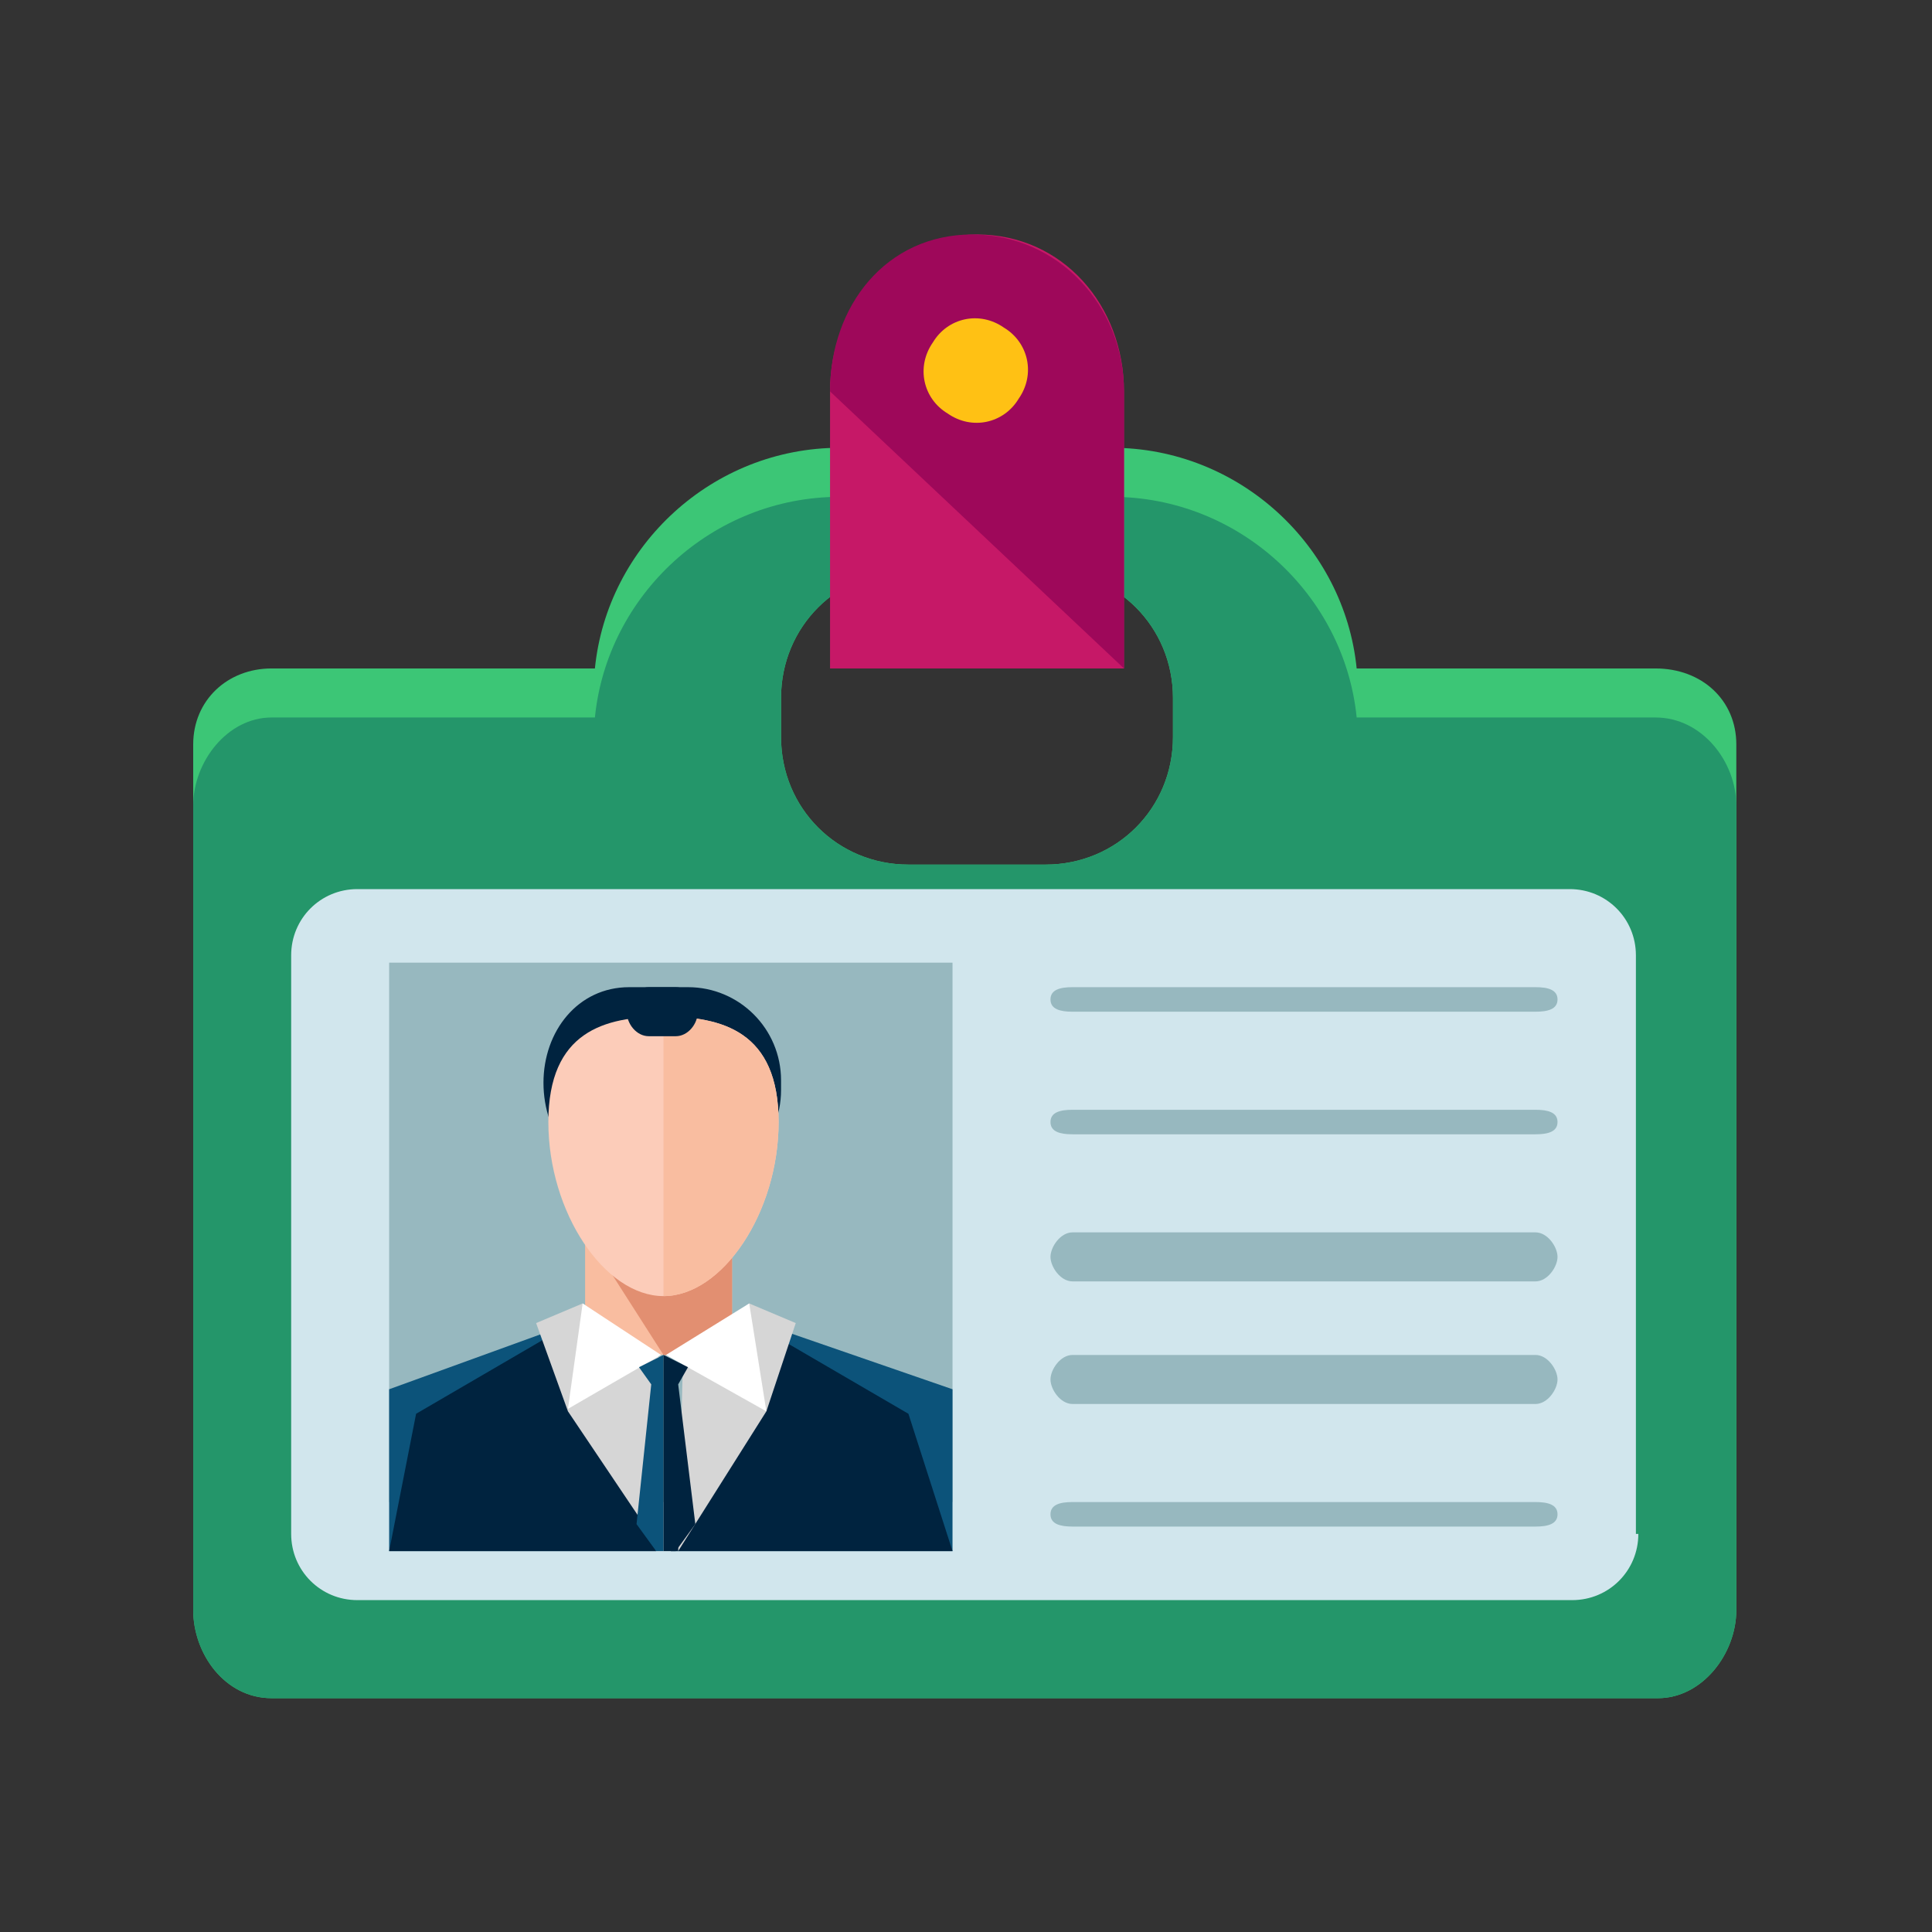 <?xml version="1.0" encoding="UTF-8" standalone="no"?>
<svg width="100px" height="100px" viewBox="0 0 100 100" version="1.1" xmlns="http://www.w3.org/2000/svg" xmlns:xlink="http://www.w3.org/1999/xlink">
    <rect x="0" y="0" width="100" height="100" fill="#333333" stroke="none"/>
    <!-- Generator: Sketch 39.1 (31720) - http://www.bohemiancoding.com/sketch -->
    <title>ic-3</title>
    <desc>Created with Sketch.</desc>
    <defs></defs>
    <g id="Page-1" stroke="none" stroke-width="1" fill="none" fill-rule="evenodd">
        <g id="ic-3">
            <g id="id-card" transform="translate(10, 12)">
                <g id="Layer_1">
                    <path d="M75.688,22.599 L60.221,22.599 C59.587,16.253 54.135,11.177 47.543,11.177 L33.47,11.177 C26.877,11.177 21.426,16.254 20.792,22.599 L4.057,22.599 C1.775,22.599 0,24.248 0,26.533 L0,71.329 C0,73.614 1.648,75.898 4.057,75.898 L75.815,75.898 C78.097,75.898 79.872,73.614 79.872,71.329 L79.872,26.533 C79.872,24.248 78.097,22.599 75.688,22.599 L75.688,22.599 Z M50.712,26.152 C50.712,29.832 47.796,32.751 44.12,32.751 L37.02,32.751 C33.343,32.751 30.427,29.832 30.427,26.152 L30.427,24.122 C30.427,20.441 33.343,17.523 37.02,17.523 L44.12,17.523 C47.796,17.523 50.712,20.441 50.712,24.122 L50.712,26.152 L50.712,26.152 Z" id="Shape" fill="#3CC676"></path>
                    <path d="M75.688,25.137 L60.221,25.137 C59.587,18.792 54.135,13.716 47.543,13.716 L33.47,13.716 C26.877,13.716 21.426,18.792 20.792,25.137 L4.057,25.137 C1.775,25.137 0,27.421 0,29.705 L0,71.329 C0,73.614 1.648,75.898 4.057,75.898 L75.815,75.898 C78.097,75.898 79.872,73.614 79.872,71.329 L79.872,29.705 C79.872,27.421 78.097,25.137 75.688,25.137 L75.688,25.137 Z M50.712,26.152 C50.712,29.832 47.796,32.751 44.12,32.751 L37.02,32.751 C33.343,32.751 30.427,29.832 30.427,26.152 L30.427,24.122 C30.427,20.441 33.343,17.523 37.02,17.523 L44.12,17.523 C47.796,17.523 50.712,20.441 50.712,24.122 L50.712,26.152 L50.712,26.152 Z" id="Shape" fill="#24966A"></path>
                    <path d="M74.8,67.395 C74.8,69.299 73.279,70.822 71.377,70.822 L8.494,70.822 C6.593,70.822 5.071,69.299 5.071,67.395 L5.071,37.446 C5.071,35.543 6.593,34.02 8.494,34.02 L71.251,34.02 C73.152,34.02 74.674,35.543 74.674,37.446 L74.674,67.395 L74.8,67.395 L74.8,67.395 Z" id="Shape" fill="#D1E6ED"></path>
                    <path d="M48.177,22.599 L48.177,8.259 C48.177,3.817 45.007,0.137 40.57,0.137 C36.132,0.137 32.963,3.817 32.963,8.259 L32.963,22.599 L48.177,22.599 L48.177,22.599 Z" id="Shape" fill="#C61867"></path>
                    <path d="M48.177,22.599 L48.177,8.259 C48.177,3.817 44.754,0.137 40.316,0.137 C35.879,0.137 32.963,3.817 32.963,8.259" id="Shape" fill="#9E085A"></path>
                    <rect id="Rectangle-path" fill="#97B8BF" x="10.142" y="37.827" width="29.16" height="27.919"></rect>
                    <path d="M30.427,44.426 C30.427,47.091 28.272,49.248 25.61,49.248 L22.567,49.248 C19.905,49.248 18.13,46.71 18.13,44.045 L18.13,44.045 C18.13,41.38 19.905,39.096 22.567,39.096 L25.61,39.096 C28.272,39.096 30.427,41.253 30.427,43.918 L30.427,44.426 L30.427,44.426 Z" id="Shape" fill="#00233F"></path>
                    <rect id="Rectangle-path" fill="#F9BDA0" x="20.285" y="51.786" width="7.607" height="6.345"></rect>
                    <polygon id="Shape" fill="#E28F71" points="27.892 58.132 24.342 58.132 20.285 51.786 27.892 51.786"></polygon>
                    <path d="M30.301,46.076 C30.301,50.771 27.385,55.086 24.342,55.086 C21.299,55.086 18.383,50.771 18.383,46.076 C18.383,41.38 21.299,40.619 24.342,40.619 C27.385,40.619 30.301,41.38 30.301,46.076 L30.301,46.076 Z" id="Shape" fill="#FCCCB9"></path>
                    <path d="M24.342,40.619 C27.385,40.619 30.3,41.38 30.3,46.076 C30.3,50.771 27.384,55.086 24.342,55.086" id="Shape" fill="#F9BDA0"></path>
                    <path d="M26.117,40.365 C26.117,41 25.61,41.634 24.976,41.634 L23.581,41.634 C22.947,41.634 22.44,40.999 22.44,40.365 L22.44,40.365 C22.44,39.73 22.947,39.096 23.581,39.096 L24.976,39.096 C25.61,39.096 26.117,39.731 26.117,40.365 L26.117,40.365 L26.117,40.365 Z" id="Shape" fill="#00233F"></path>
                    <polygon id="Shape" fill="#0C537A" points="20.285 56.228 10.142 59.908 10.142 68.284 23.962 68.284"></polygon>
                    <polygon id="Shape" fill="#00233F" points="20.031 56.228 11.537 61.177 10.142 68.284 23.962 68.284"></polygon>
                    <polygon id="Shape" fill="#D6D6D6" points="20.158 55.466 17.749 56.482 19.397 61.05 24.088 68.03 24.088 58.132"></polygon>
                    <polygon id="Shape" fill="#FFFFFF" points="20.158 55.466 24.215 58.132 19.397 60.923"></polygon>
                    <polygon id="Shape" fill="#0C537A" points="28.652 56.228 39.302 59.908 39.302 68.284 24.722 68.284"></polygon>
                    <polygon id="Shape" fill="#00233F" points="28.526 56.228 37.02 61.177 39.302 68.284 24.722 68.284"></polygon>
                    <polygon id="Shape" fill="#D6D6D6" points="28.779 55.466 31.188 56.482 29.667 61.05 25.103 68.284 25.356 58.132"></polygon>
                    <polygon id="Shape" fill="#FFFFFF" points="28.779 55.466 24.469 58.132 29.667 61.05"></polygon>
                    <polygon id="Shape" fill="#0C537A" points="23.074 58.766 23.708 59.654 22.947 66.888 23.962 68.284 24.342 68.284 24.342 58.132"></polygon>
                    <polygon id="Shape" fill="#00233F" points="25.61 58.766 25.103 59.654 25.99 66.888 24.976 68.284 24.342 68.284 24.342 58.132"></polygon>
                    <path d="M42.725,8.639 C41.964,9.908 40.316,10.289 39.048,9.401 C37.781,8.639 37.4,6.99 38.288,5.721 C39.048,4.452 40.697,4.071 41.964,4.959 C43.232,5.721 43.613,7.37 42.725,8.639 L42.725,8.639 Z" id="Shape" fill="#FFC114"></path>
                    <g id="Group" transform="translate(44.318, 38.979)" fill="#97B8BF">
                        <path d="M26.299,0.752 C26.299,1.26 25.792,1.387 25.158,1.387 L1.196,1.387 C0.562,1.387 0.055,1.26 0.055,0.752 L0.055,0.752 C0.055,0.244 0.562,0.117 1.196,0.117 L25.158,0.117 C25.792,0.117 26.299,0.244 26.299,0.752 L26.299,0.752 L26.299,0.752 Z" id="Shape"></path>
                        <path d="M26.299,7.097 C26.299,7.605 25.792,7.732 25.158,7.732 L1.196,7.732 C0.562,7.732 0.055,7.605 0.055,7.097 L0.055,7.097 C0.055,6.59 0.562,6.463 1.196,6.463 L25.158,6.463 C25.792,6.463 26.299,6.589 26.299,7.097 L26.299,7.097 L26.299,7.097 Z" id="Shape"></path>
                        <path d="M26.299,14.077 C26.299,14.584 25.792,15.346 25.158,15.346 L1.196,15.346 C0.562,15.346 0.055,14.584 0.055,14.077 L0.055,14.077 C0.055,13.569 0.562,12.808 1.196,12.808 L25.158,12.808 C25.792,12.808 26.299,13.569 26.299,14.077 L26.299,14.077 L26.299,14.077 Z" id="Shape"></path>
                        <path d="M26.299,20.422 C26.299,20.93 25.792,21.691 25.158,21.691 L1.196,21.691 C0.562,21.691 0.055,20.93 0.055,20.422 L0.055,20.422 C0.055,19.914 0.562,19.153 1.196,19.153 L25.158,19.153 C25.792,19.153 26.299,19.914 26.299,20.422 L26.299,20.422 L26.299,20.422 Z" id="Shape"></path>
                        <path d="M26.299,27.402 C26.299,27.909 25.792,28.036 25.158,28.036 L1.196,28.036 C0.562,28.036 0.055,27.909 0.055,27.402 L0.055,27.402 C0.055,26.894 0.562,26.767 1.196,26.767 L25.158,26.767 C25.792,26.767 26.299,26.894 26.299,27.402 L26.299,27.402 L26.299,27.402 Z" id="Shape"></path>
                    </g>
                </g>
            </g>
        </g>
    </g>
</svg>
